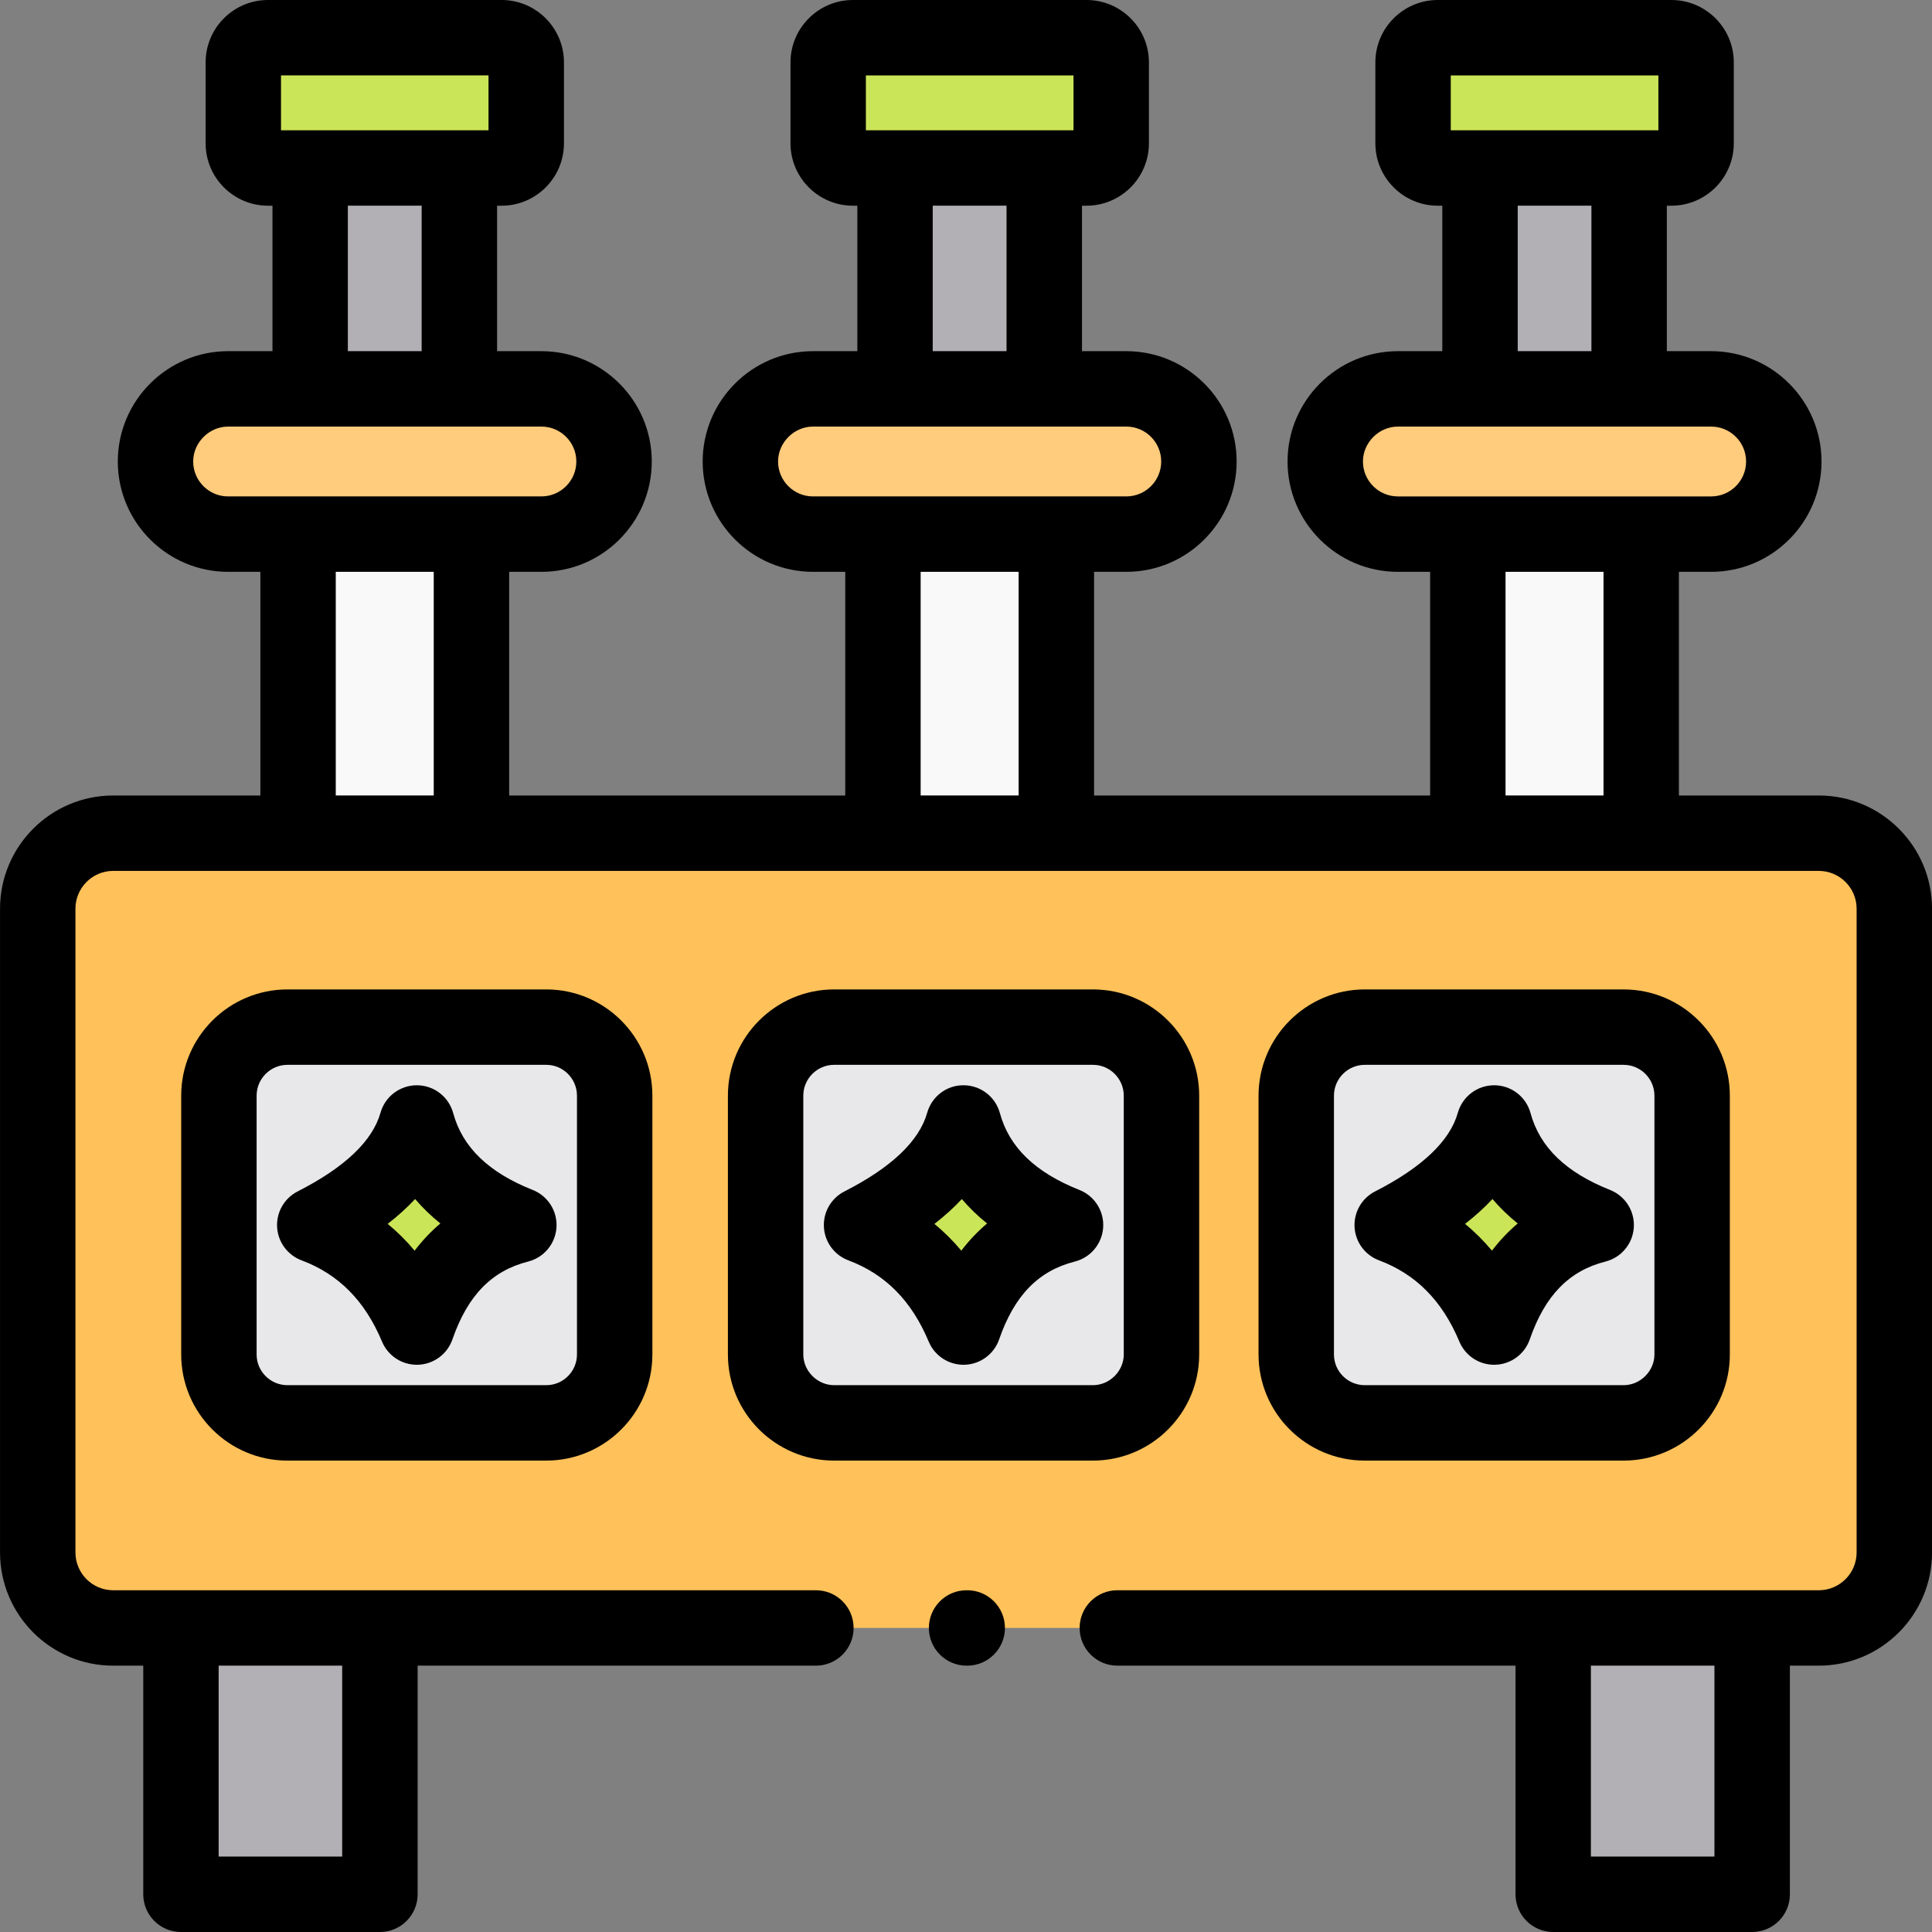 <svg height="512pt" viewBox="0 0 512 512.001" width="512pt" xmlns="http://www.w3.org/2000/svg"><rect x="0" y="0" width="512" height="512.001" fill="#808080" stroke="none"/><g fill-rule="evenodd"><path d="m388.988 141.551h45.953v79.258h-45.953zm0 0" fill="#f9f9f9"/><path d="m411.609 431.426h70.387c11 0 20.012-9.016 20.012-20.016v-170.59c0-11.027-9.012-20.012-20.012-20.012h-452.02c-11 0-19.984 8.984-19.984 20.012v170.59c0 11 8.988 20.016 19.984 20.016zm0 0" fill="#ffc15a"/><path d="m78.988 141.551h45.953v79.258h-45.953zm0 0" fill="#f9f9f9"/><path d="m233.988 141.551h45.953v79.258h-45.953zm0 0" fill="#f9f9f9"/><path d="m388.988 141.551h64.488c10.605 0 19.25-8.645 19.25-19.246 0-10.574-8.648-19.246-19.25-19.246h-83.027c-10.57 0-19.246 8.672-19.246 19.246 0 10.602 8.676 19.246 19.246 19.246zm0 0" fill="#ffcb7c"/><path d="m298.477 141.551c10.605 0 19.25-8.645 19.25-19.246 0-10.574-8.648-19.246-19.25-19.246h-83.027c-10.57 0-19.246 8.672-19.246 19.246 0 10.602 8.676 19.246 19.246 19.246zm0 0" fill="#ffcb7c"/><path d="m143.477 141.551c10.602 0 19.246-8.645 19.246-19.246 0-10.574-8.645-19.246-19.246-19.246h-83.027c-10.57 0-19.246 8.672-19.246 19.246 0 10.602 8.676 19.246 19.246 19.246zm0 0" fill="#ffcb7c"/><path d="m82.191 44.52h39.547v58.535h-39.547zm0 0" fill="#b3b0b5"/><path d="m237.191 44.52h39.547v58.535h-39.547zm0 0" fill="#b3b0b5"/><path d="m392.219 44.52h39.516v58.535h-39.516zm0 0" fill="#b3b0b5"/><path d="m392.219 44.52h50.715c3.598 0 6.547-2.949 6.547-6.547v-21.43c0-3.602-2.922-6.52-6.492-6.551h-62.051c-3.543.031-6.461 2.949-6.461 6.551v21.43c0 3.598 2.945 6.547 6.547 6.547zm0 0" fill="#cbe558"/><path d="m294.48 37.973v-21.43c0-3.602-2.918-6.52-6.488-6.551h-62.051c-3.543.031-6.465 2.949-6.465 6.551v21.43c0 3.598 2.949 6.547 6.547 6.547h61.91c3.602 0 6.547-2.949 6.547-6.547zm0 0" fill="#cbe558"/><path d="m139.453 37.973v-21.43c0-3.602-2.891-6.52-6.465-6.551h-62.051c-3.57.031-6.461 2.949-6.461 6.551v21.43c0 3.598 2.945 6.547 6.52 6.547h61.938c3.602 0 6.52-2.949 6.52-6.547zm0 0" fill="#cbe558"/><path d="m47.949 431.426h52.727v70.582h-52.727zm0 0" fill="#b3b0b5"/><path d="m411.609 431.426h52.727v70.582h-52.727zm0 0" fill="#b3b0b5"/><path d="m162.895 358.941v-68.57c0-10.008-8.164-18.172-18.141-18.172h-68.57c-10.008 0-18.172 8.164-18.172 18.172v68.57c0 9.98 8.164 18.145 18.172 18.145h68.57c9.977 0 18.141-8.164 18.141-18.145zm0 0" fill="#e8e7e9"/><path d="m137.496 324.645c-14.484-5.754-23.668-14.656-27.043-27.043-3.117 11.055-12.84 19.812-27.043 27.043 12.953 4.844 21.656 14.172 27.043 27.043 4.934-14.234 13.637-23.645 27.043-27.043zm0 0" fill="#cbe558"/><path d="m307.805 358.941v-68.57c0-10.008-8.191-18.172-18.172-18.172h-68.57c-9.977 0-18.168 8.164-18.168 18.172v68.57c0 9.98 8.191 18.145 18.168 18.145h68.57c9.98 0 18.172-8.164 18.172-18.145zm0 0" fill="#e8e7e9"/><path d="m282.379 324.645c-14.488-5.754-23.672-14.656-27.043-27.043-3.121 11.055-12.812 19.812-27.016 27.043 12.926 4.844 21.629 14.172 27.016 27.043 4.93-14.234 13.633-23.645 27.043-27.043zm0 0" fill="#cbe558"/><path d="m448.434 358.941v-68.57c0-10.008-8.191-18.172-18.172-18.172h-68.57c-10.008 0-18.168 8.164-18.168 18.172v68.57c0 9.98 8.16 18.145 18.168 18.145h68.57c9.98 0 18.172-8.164 18.172-18.145zm0 0" fill="#e8e7e9"/><path d="m423.004 324.645c-14.484-5.754-23.668-14.656-27.043-27.043-3.117 11.055-12.84 19.812-27.012 27.043 12.926 4.844 21.629 14.172 27.012 27.043 4.934-14.234 13.637-23.645 27.043-27.043zm0 0" fill="#cbe558"/></g><path d="m430.262 387.074h-68.57c-15.527 0-28.164-12.621-28.164-28.133v-68.57c0-15.527 12.637-28.164 28.164-28.164h68.57c15.531 0 28.164 12.637 28.164 28.164v68.57c0 15.516-12.633 28.133-28.164 28.133zm-68.57-104.883c-4.512 0-8.18 3.672-8.18 8.18v68.57c0 4.492 3.668 8.148 8.18 8.148h68.57c4.434 0 8.18-3.73 8.18-8.148v-68.57c0-4.508-3.668-8.18-8.18-8.18zm0 0"/><path d="m141.184 315.355c-11.723-4.656-18.621-11.324-21.09-20.379-1.18-4.336-5.102-7.348-9.594-7.367-.016 0-.031 0-.047 0-4.469 0-8.402 2.973-9.617 7.277-2.113 7.496-9.5 14.512-21.957 20.852-3.531 1.797-5.668 5.512-5.445 9.469.227 3.957 2.766 7.406 6.477 8.797 9.824 3.672 16.797 10.719 21.328 21.539 1.559 3.727 5.195 6.137 9.215 6.137.102 0 .211-.004.312-.004 4.145-.133 7.773-2.805 9.129-6.715 4.027-11.625 10.402-18.184 20.059-20.633 4.199-1.062 7.234-4.715 7.516-9.039.281-4.32-2.258-8.332-6.285-9.934zm-31.309 16.082c-2.18-2.609-4.559-4.977-7.133-7.098 2.723-2.109 5.145-4.305 7.266-6.586 1.973 2.316 4.203 4.477 6.695 6.477-2.492 2.105-4.766 4.508-6.828 7.207zm0 0"/><path d="m76.184 262.207c-15.531 0-28.164 12.637-28.164 28.164v68.57c0 15.512 12.633 28.133 28.164 28.133h68.57c15.512 0 28.133-12.621 28.133-28.133v-68.57c0-15.527-12.621-28.164-28.133-28.164zm76.719 28.164v68.57c0 4.492-3.656 8.148-8.148 8.148h-68.57c-4.512 0-8.18-3.652-8.18-8.148v-68.57c0-4.508 3.668-8.18 8.18-8.18h68.57c4.492 0 8.148 3.672 8.148 8.18zm0 0"/><path d="m481.996 210.816h-37.066v-59.273h8.547c16.125 0 29.242-13.117 29.242-29.238 0-16.121-13.121-29.242-29.242-29.242h-11.75v-38.551h1.207c9.117 0 16.539-7.418 16.539-16.539v-21.434c0-9.117-7.418-16.539-16.539-16.539h-61.91c-9.121 0-16.539 7.422-16.539 16.539v21.434c0 9.117 7.418 16.539 16.539 16.539h1.203v38.551h-11.777c-16.121 0-29.238 13.117-29.238 29.242 0 16.121 13.117 29.238 29.238 29.238h8.547v59.273h-89.062v-59.273h8.543c16.125 0 29.242-13.117 29.242-29.238 0-16.125-13.117-29.242-29.242-29.242h-11.746v-38.551h1.203c9.121 0 16.539-7.418 16.539-16.539v-21.434c0-9.117-7.418-16.539-16.539-16.539h-61.91c-9.117 0-16.539 7.422-16.539 16.539v21.434c0 9.117 7.418 16.539 16.539 16.539h1.176v38.551h-11.75c-16.121 0-29.238 13.117-29.238 29.242 0 16.121 13.117 29.238 29.238 29.238h8.547v59.273h-89.066v-59.273h8.547c16.125 0 29.242-13.117 29.242-29.238 0-16.125-13.121-29.242-29.242-29.242h-11.75v-38.551h1.207c9.105 0 16.512-7.418 16.512-16.539v-21.434c0-9.117-7.406-16.539-16.512-16.539h-61.938c-9.105 0-16.512 7.422-16.512 16.543v21.43c0 9.121 7.406 16.539 16.512 16.539h1.203v38.551h-11.75c-16.121 0-29.238 13.121-29.238 29.242 0 16.121 13.117 29.238 29.238 29.238h8.547v59.273h-39.02c-16.527 0-29.977 13.461-29.977 30.004v170.59c0 16.547 13.449 30.008 29.977 30.008h7.98v60.59c0 5.52 4.473 9.992 9.992 9.992h52.727c5.52 0 9.992-4.473 9.992-9.992v-60.59h105.547c5.52 0 9.992-4.473 9.992-9.992s-4.473-9.992-9.992-9.992h-186.238c-5.508 0-9.992-4.496-9.992-10.02v-170.594c0-5.523 4.484-10.02 9.992-10.02h452.02c5.527 0 10.02 4.496 10.02 10.02v170.59c0 5.527-4.492 10.023-10.02 10.023h-185.898c-5.52 0-9.992 4.473-9.992 9.992s4.473 9.992 9.992 9.992h105.52v60.59c0 5.52 4.473 9.992 9.992 9.992h52.727c5.516 0 9.992-4.473 9.992-9.992v-60.59h7.664c16.547 0 30.008-13.461 30.008-30.008v-170.59c0-16.543-13.461-30.004-30.004-30.004zm-391.316 281.199h-32.738v-50.598h32.738zm293.789-472.031h55.02v14.543h-55.02zm17.742 34.527h19.531v38.551h-19.531zm-41.016 67.793c0-5.02 4.238-9.254 9.254-9.254h83.027c5.105 0 9.258 4.148 9.258 9.254 0 5.102-4.152 9.254-9.258 9.254h-83.027c-5.102 0-9.254-4.152-9.254-9.254zm37.785 29.238h25.969v59.273h-25.969zm-169.512-131.559h55.02v14.543h-55.02zm17.715 34.527h19.559v38.551h-19.559zm-40.988 67.793c0-5.02 4.238-9.254 9.254-9.254h83.027c5.105 0 9.258 4.148 9.258 9.254 0 5.102-4.152 9.254-9.258 9.254h-83.027c-5.102 0-9.254-4.152-9.254-9.254zm37.785 29.238h25.969v59.273h-25.969zm-169.512-131.559h54.992v14.543h-54.992zm17.715 34.527h19.559v38.551h-19.559zm-40.988 67.793c0-5.02 4.238-9.254 9.254-9.254h83.027c5.105 0 9.258 4.148 9.258 9.254 0 5.102-4.152 9.254-9.258 9.254h-83.027c-5.102 0-9.254-4.152-9.254-9.254zm37.785 29.238h25.965v59.273h-25.965zm365.363 340.473h-32.742v-50.598h32.742zm0 0"/><path d="m286.066 315.355c-11.727-4.656-18.625-11.324-21.09-20.379-1.18-4.336-5.105-7.348-9.598-7.367-4.496-.047-8.445 2.957-9.66 7.277-2.117 7.508-9.496 14.523-21.93 20.852-3.531 1.797-5.668 5.508-5.445 9.465.223 3.953 2.758 7.406 6.469 8.797 9.809 3.676 16.777 10.723 21.305 21.543 1.559 3.727 5.199 6.137 9.215 6.137.105 0 .211-.004.316-.004 4.141-.133 7.77-2.805 9.129-6.715 4.027-11.625 10.402-18.184 20.055-20.633 4.199-1.062 7.234-4.715 7.516-9.039.281-4.32-2.254-8.332-6.281-9.934zm-31.309 16.078c-2.176-2.605-4.551-4.969-7.121-7.086 2.719-2.113 5.141-4.305 7.262-6.586 1.969 2.312 4.199 4.473 6.688 6.469-2.492 2.105-4.77 4.508-6.828 7.203zm0 0"/><path d="m317.797 358.941v-68.57c0-15.527-12.633-28.164-28.164-28.164h-68.57c-15.527 0-28.16 12.637-28.16 28.164v68.57c0 15.512 12.633 28.133 28.16 28.133h68.57c15.531 0 28.164-12.617 28.164-28.133zm-104.914 0v-68.57c0-4.508 3.668-8.18 8.18-8.18h68.57c4.508 0 8.176 3.672 8.176 8.18v68.57c0 4.418-3.742 8.148-8.176 8.148h-68.57c-4.434 0-8.18-3.73-8.18-8.148zm0 0"/><path d="m386.746 355.543c1.559 3.727 5.199 6.137 9.215 6.137.105 0 .211-.004.316-.008 4.141-.129 7.77-2.801 9.125-6.715 4.027-11.625 10.402-18.18 20.059-20.629 4.199-1.066 7.234-4.715 7.516-9.039.281-4.32-2.258-8.332-6.281-9.934-11.727-4.656-18.625-11.324-21.094-20.379-1.18-4.336-5.102-7.348-9.594-7.367-.016 0-.031 0-.047 0-4.469 0-8.402 2.973-9.617 7.277-2.109 7.492-9.492 14.508-21.934 20.855-3.527 1.797-5.66 5.512-5.438 9.465s2.762 7.402 6.469 8.793c9.809 3.676 16.777 10.723 21.305 21.543zm8.773-37.789c1.973 2.316 4.203 4.477 6.691 6.477-2.488 2.105-4.766 4.508-6.824 7.203-2.18-2.605-4.555-4.973-7.129-7.094 2.723-2.109 5.141-4.305 7.262-6.586zm0 0"/><path d="m256.328 421.434h-.172c-5.52 0-9.992 4.473-9.992 9.992s4.473 9.992 9.992 9.992h.172c5.516 0 9.992-4.477 9.992-9.992 0-5.52-4.477-9.992-9.992-9.992zm0 0"/></svg>